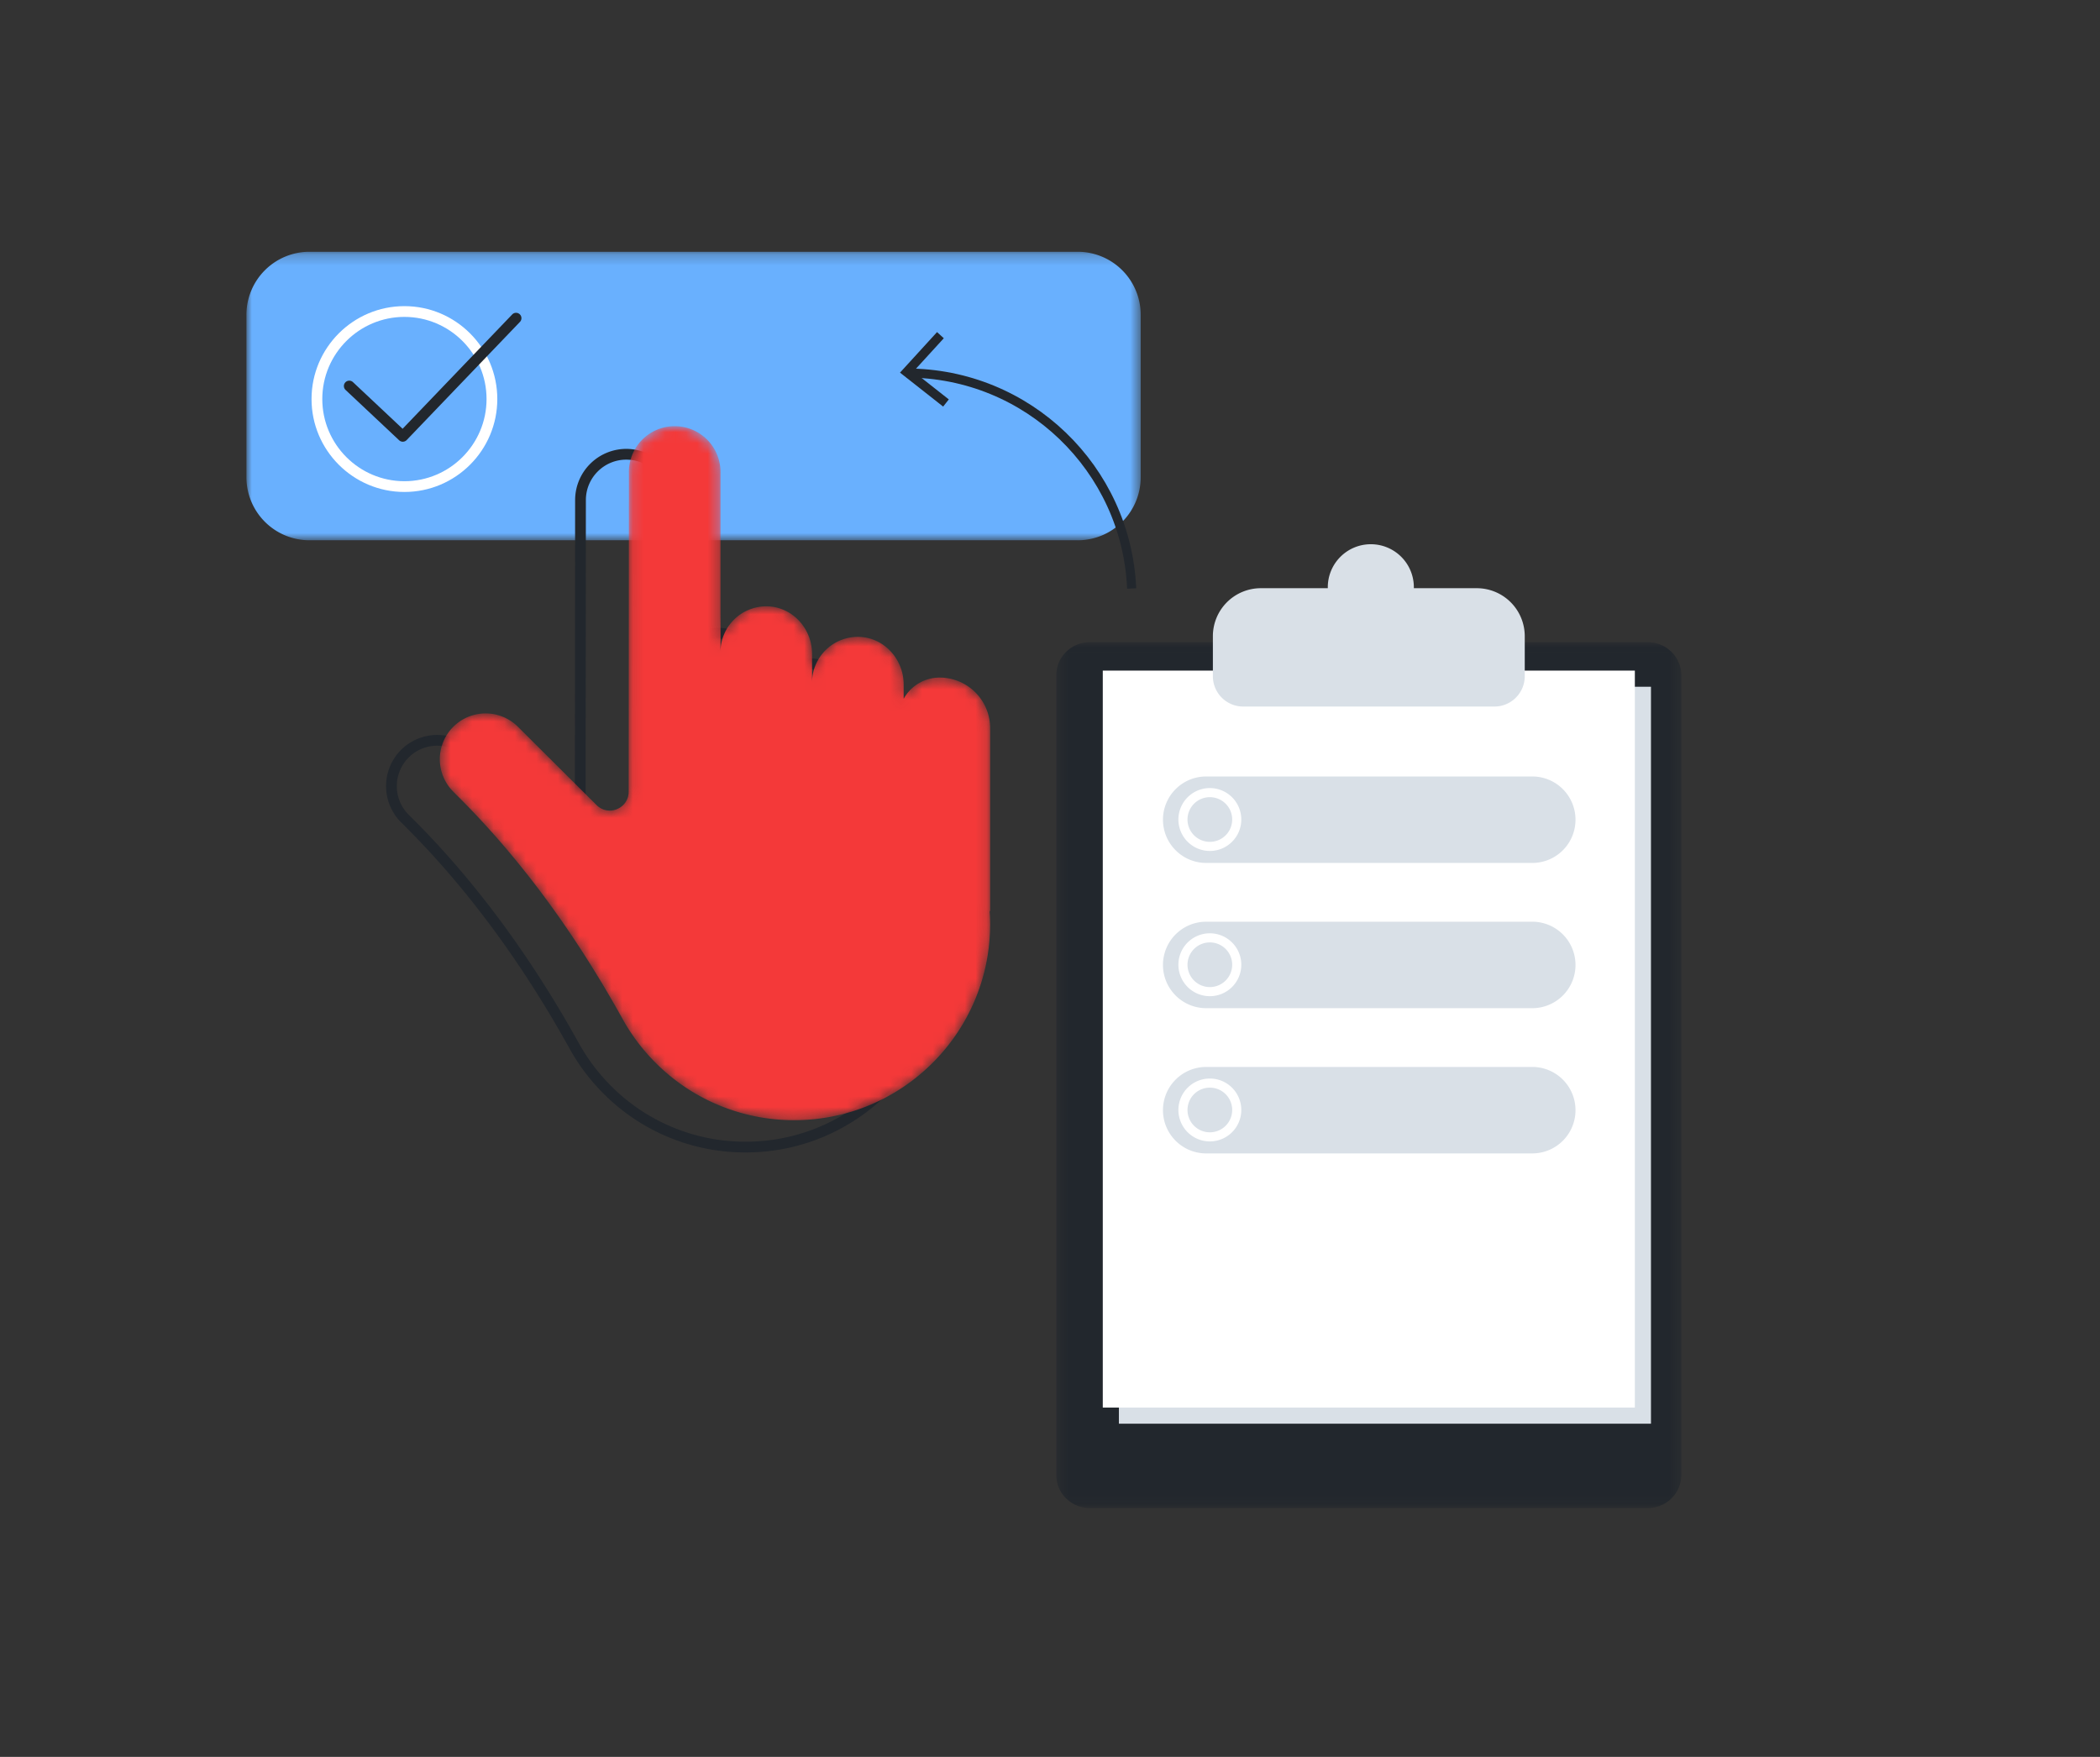 <svg height="164" width="196" xmlns="http://www.w3.org/2000/svg"><rect width="100%" height="100%" fill="#333333" stroke="none"/><mask id="a" fill="#fff"><path d="M0 .228h83.465v26.933H0z" fill-rule="evenodd"/></mask><mask id="b" fill="#fff"><path d="M.303.022h58.343v80.82H.303z" fill-rule="evenodd"/></mask><mask id="c" fill="#fff"><path d="m18.132 4.327-.024 29.736c-.002 1.562-1.888 2.346-2.995 1.244L7.78 28.004a4.273 4.273 0 0 0-6.044 0 4.278 4.278 0 0 0 0 6.047l.533.535c6.097 6.099 11.098 13.157 15.28 20.7a18.327 18.327 0 0 0 2.978 3.982 18.226 18.226 0 0 0 13.026 5.455c10.103 0 18.294-8.194 18.294-18.303 0-.41-.019-.817-.045-1.22h.045V28.123a4.715 4.715 0 0 0-4.714-4.717 3.834 3.834 0 0 0-3.337 1.948.012.012 0 0 1-.022-.006v-1.313c0-2.36-1.846-4.392-4.205-4.429a4.275 4.275 0 0 0-4.343 4.276v-2.697c0-2.361-1.845-4.392-4.205-4.429a4.274 4.274 0 0 0-4.342 4.275V4.327a4.275 4.275 0 1 0-8.547 0" fill-rule="evenodd"/></mask><g fill="none" fill-rule="evenodd"><path d="M77.58 27.16H5.884A5.886 5.886 0 0 1 0 21.274V6.116A5.886 5.886 0 0 1 5.884.228H77.58a5.886 5.886 0 0 1 5.885 5.888v15.157a5.886 5.886 0 0 1-5.885 5.888" fill="#69b0fe" mask="url(#a)" transform="translate(23 23.274)"/><path d="M37.746 29.582c-4.226 0-7.665 3.44-7.665 7.669 0 4.228 3.439 7.669 7.665 7.669s7.665-3.44 7.665-7.67c0-4.228-3.439-7.668-7.665-7.668m0 16.342c-4.78 0-8.669-3.89-8.669-8.673 0-4.783 3.89-8.674 8.67-8.674 4.78 0 8.668 3.891 8.668 8.674 0 4.782-3.889 8.673-8.669 8.673" fill="#fff"/><g fill="#22272d"><path d="M37.595 41.233a.5.5 0 0 1-.344-.136l-4.99-4.69a.502.502 0 1 1 .687-.732l4.628 4.35L47.82 29.338a.502.502 0 0 1 .724.694L37.957 41.078a.503.503 0 0 1-.362.155"/><path d="M58.647 77.73V3.134A3.113 3.113 0 0 0 55.535.022H3.415A3.113 3.113 0 0 0 .302 3.135V77.73a3.112 3.112 0 0 0 3.111 3.114h52.121a3.112 3.112 0 0 0 3.112-3.114" mask="url(#b)" transform="translate(98.28 59.929)"/><path d="M40.806 69.61a3.76 3.76 0 0 0-2.667 1.104 3.78 3.78 0 0 0 0 5.337l.534.534c5.7 5.703 10.87 12.706 15.363 20.813a17.853 17.853 0 0 0 2.897 3.872 17.654 17.654 0 0 0 12.668 5.306c9.811 0 17.792-7.986 17.792-17.802 0-.354-.014-.731-.043-1.187a.505.505 0 0 1 .043-.24v-16.87a4.218 4.218 0 0 0-4.211-4.214 3.339 3.339 0 0 0-2.9 1.693.525.525 0 0 1-.578.244.523.523 0 0 1-.383-.497V66.39c0-2.134-1.665-3.896-3.712-3.927a3.736 3.736 0 0 0-2.706 1.084 3.748 3.748 0 0 0-1.126 2.689.502.502 0 1 1-1.004 0v-2.697c0-2.134-1.664-3.895-3.711-3.927a3.72 3.72 0 0 0-2.707 1.084 3.746 3.746 0 0 0-1.125 2.69.502.502 0 0 1-1.004 0V46.68c0-2.08-1.692-3.773-3.772-3.773s-3.772 1.692-3.772 3.773l-.024 29.737c0 .93-.534 1.728-1.392 2.084-.858.356-1.8.17-2.458-.485l-7.334-7.302a3.76 3.76 0 0 0-2.668-1.104m28.795 37.969a18.65 18.65 0 0 1-13.384-5.605 18.89 18.89 0 0 1-3.058-4.09c-4.449-8.025-9.561-14.953-15.196-20.59l-.534-.534a4.786 4.786 0 0 1 0-6.757 4.78 4.78 0 0 1 6.755 0l7.332 7.301c.437.435.992.426 1.365.27.374-.155.773-.54.773-1.158l.024-29.736a4.782 4.782 0 0 1 4.776-4.778 4.783 4.783 0 0 1 4.776 4.778v13.773a4.75 4.75 0 0 1 3.848-1.846c2.517.04 4.578 2.128 4.694 4.702a4.85 4.85 0 0 1 .427-.48 4.735 4.735 0 0 1 3.426-1.371c2.574.04 4.671 2.223 4.7 4.877a4.339 4.339 0 0 1 2.857-1.077 5.223 5.223 0 0 1 5.215 5.218v17.077a.505.505 0 0 1-.033.18c.022.385.033.72.033 1.04 0 10.37-8.432 18.806-18.796 18.806"/></g><path d="m18.132 4.327-.024 29.736c-.002 1.562-1.888 2.346-2.995 1.244L7.78 28.004a4.273 4.273 0 0 0-6.044 0 4.278 4.278 0 0 0 0 6.047l.533.535c6.097 6.099 11.098 13.157 15.28 20.7a18.327 18.327 0 0 0 2.978 3.982 18.226 18.226 0 0 0 13.026 5.455c10.103 0 18.294-8.194 18.294-18.303 0-.41-.019-.817-.045-1.22h.045V28.123a4.715 4.715 0 0 0-4.714-4.717 3.834 3.834 0 0 0-3.337 1.948.012.012 0 0 1-.022-.006v-1.313c0-2.36-1.846-4.392-4.205-4.429a4.275 4.275 0 0 0-4.343 4.276v-2.697c0-2.361-1.845-4.392-4.205-4.429a4.274 4.274 0 0 0-4.342 4.275V4.327a4.275 4.275 0 1 0-8.547 0" fill="#f43939" mask="url(#c)" transform="translate(40.566 39.844)"/><path d="M104.431 132.9h49.66V64.107h-49.66z" fill="#d9e0e7"/><path d="M102.926 131.393h49.66V62.6h-49.66z" fill="#fff"/><path d="M137.846 54.908h-5.887a4.016 4.016 0 1 0-8.03 0h-6.264a4.477 4.477 0 0 0-4.463 4.466v3.754a2.833 2.833 0 0 0 2.824 2.827h23.46a2.834 2.834 0 0 0 2.824-2.827v-3.754a4.478 4.478 0 0 0-4.464-4.466m5.167 25.646h-30.435a4.035 4.035 0 0 1-4.034-4.036 4.035 4.035 0 0 1 4.034-4.036h30.435a4.035 4.035 0 0 1 4.034 4.036 4.035 4.035 0 0 1-4.034 4.036" fill="#d9e0e7"/><path d="M115.429 76.5a2.51 2.51 0 1 0-2.51 2.51 2.51 2.51 0 0 0 2.51-2.51z" stroke="#fff" stroke-width=".85"/><path d="M143.013 94.112h-30.435a4.035 4.035 0 0 1-4.034-4.036 4.035 4.035 0 0 1 4.034-4.036h30.435a4.035 4.035 0 0 1 4.034 4.036 4.035 4.035 0 0 1-4.034 4.036" fill="#d9e0e7"/><path d="M115.429 90.057a2.51 2.51 0 1 0-2.51 2.51 2.51 2.51 0 0 0 2.51-2.51z" stroke="#fff" stroke-width=".85"/><path d="M143.013 107.67h-30.435a4.035 4.035 0 0 1-4.034-4.037 4.035 4.035 0 0 1 4.034-4.036h30.435a4.035 4.035 0 0 1 4.034 4.036 4.035 4.035 0 0 1-4.034 4.036" fill="#d9e0e7"/><path d="M115.429 103.614a2.51 2.51 0 1 0-2.51 2.51 2.51 2.51 0 0 0 2.51-2.51z" stroke="#fff" stroke-width=".85"/><path d="M84.614 34.823c11.304 0 20.524 8.923 21.008 20.113" stroke="#22272d" stroke-width=".85"/><path d="m87.457 31 .631.575-2.838 3.106 3.306 2.603-.529.67L84 34.784z" fill="#22272d"/></g></svg>